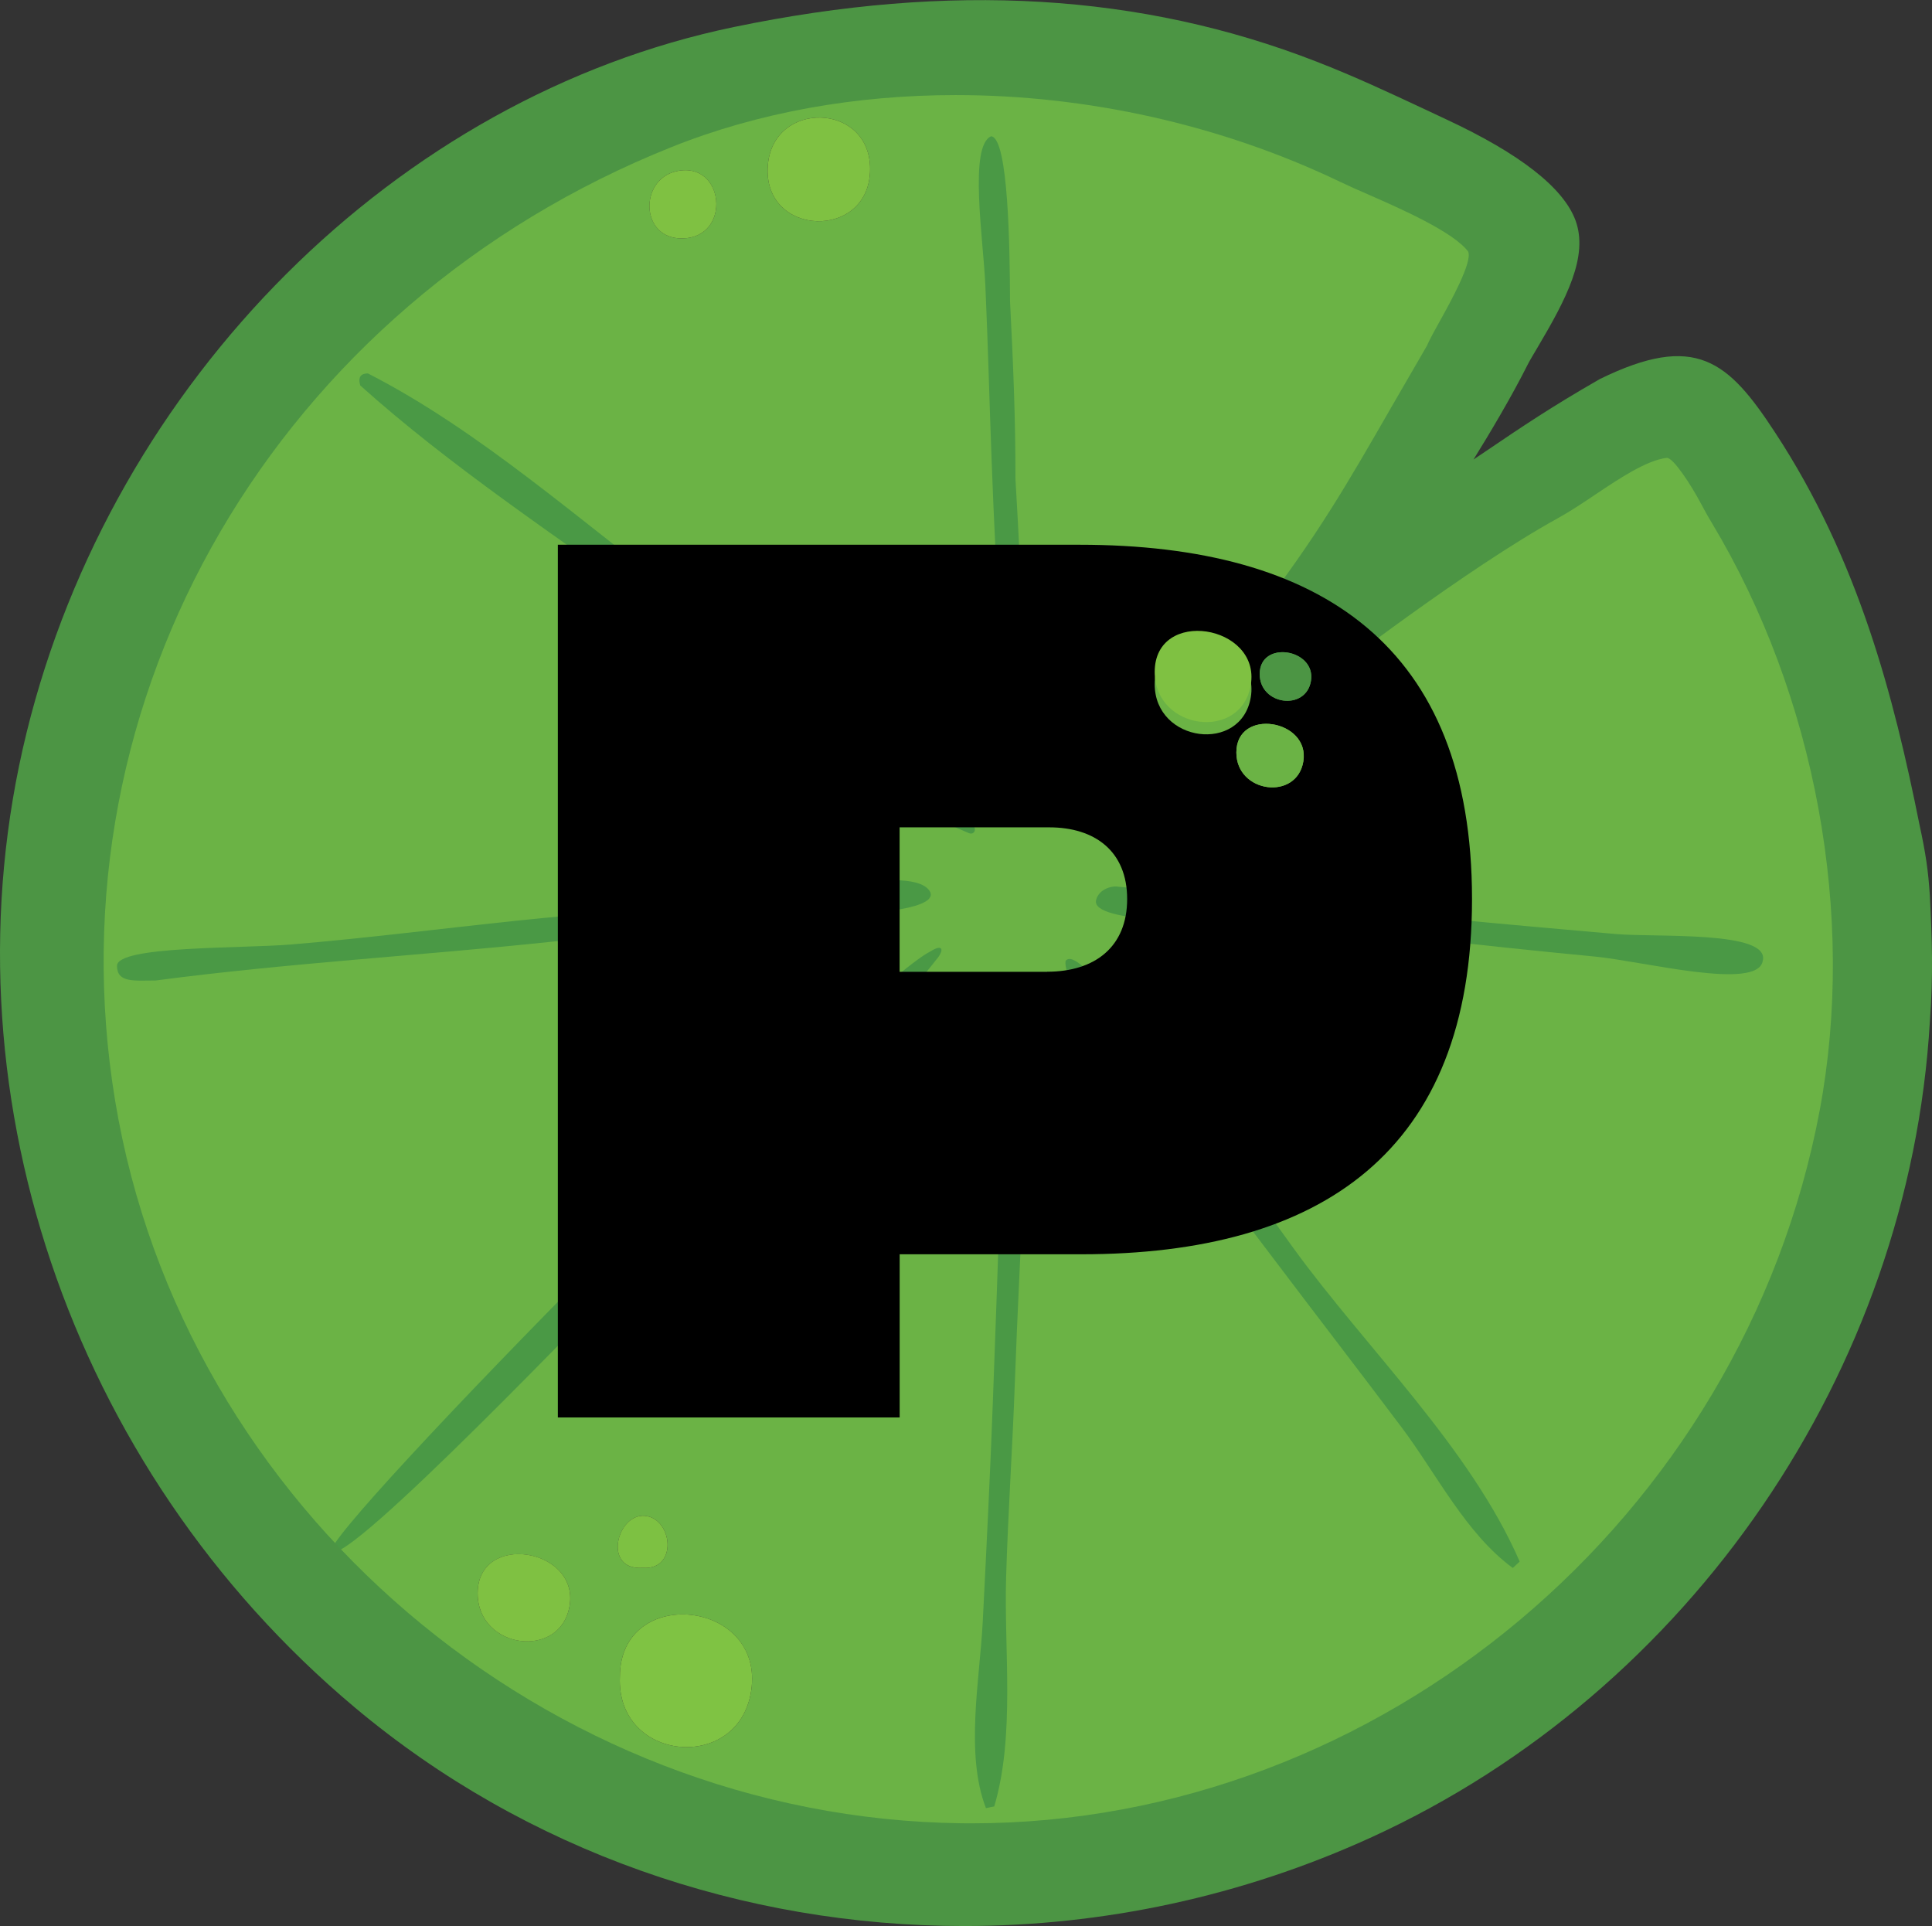 <?xml version="1.0" encoding="utf-8"?>
<!-- Generator: Adobe Illustrator 27.7.0, SVG Export Plug-In . SVG Version: 6.00 Build 0)  -->
<svg version="1.1" id="Layer_1" xmlns="http://www.w3.org/2000/svg" xmlns:xlink="http://www.w3.org/1999/xlink" x="0px" y="0px"
	 viewBox="0 0 317.03 316.02" style="enable-background:new 0 0 317.03 316.02;" xml:space="preserve">
<rect x="0" y="0" width="317.03" height="316.02" fill="#333333" stroke="none"/>
<style type="text/css">
	.st0{fill:#E7F2DC;}
	.st1{fill:#6BB345;}
	.st2{fill:#4A9945;}
	.st3{fill:#7FC343;}
	.st4{fill:#7FC142;}
	.st5{fill:#7DC142;}
	.st6{fill:#4C9544;}
</style>
<g>
	<g>
		<path class="st0" d="M233.63,79.3C233.92,79.02,233.35,79.57,233.63,79.3C233.35,79.57,233.92,79.02,233.63,79.3z"/>
	</g>
	<g>
		<path class="st1" d="M221.6,97.24c9.74-7.38,18.76-12.33,29.61-18.31c6.06-3.34,14.76-9.52,21.7-10.31
			c7.12-0.82,10.39,8.29,13.67,13.74c17.69,29.42,24.89,67.11,18.53,100.99c-13.12,69.89-75.48,123.15-147.28,122.25
			c-71.27-0.89-133.5-53.3-145.19-123.95C0.95,111.03,42.54,44.12,108,17.98c35.98-14.37,80.32-10.63,114.82,5.9
			c6.37,3.05,19.09,7.65,23.42,13.42c4.48,5.97-3.39,16.2-6.37,22.67c-6.04,13.11-13.02,25.3-21.61,36.56
			C220.29,98.56,219.55,95.21,221.6,97.24z M101.72,275.13c-0.61,14,19.46,15.82,21.54,2.33
			C125.56,262.44,101.72,259.93,101.72,275.13z M142.78,27.69c-0.03-10.89-15.89-11.3-16.78-0.6
			C125.02,38.98,142.82,39.54,142.78,27.69z M78.38,261.44c0,9.17,13.61,10.94,15.09,2.03C95.04,254.01,78.39,251.3,78.38,261.44z
			 M111.91,39.12c8.28-0.08,7-12.92-1.01-11C104.86,29.57,105.1,39.18,111.91,39.12z M105.47,257.25c5.82,0.41,4.91-8.06,0.4-8.53
			C101.26,248.25,98.79,257.72,105.47,257.25z"/>
	</g>
	<g>
		<path class="st2" d="M153.69,157.4c-14.43,18.34-33.23,34.19-49.73,50.69c-4.7,4.7-47.12,49.18-49.56,46.48
			c-2.15-2.39,87.03-92.88,98.32-98.49C154.78,154.79,154.95,155.91,153.69,157.4z"/>
	</g>
	<g>
		<path class="st2" d="M25.53,160.88c-3.49,0-6.33,0.42-6.33-2.41c0-3.3,20.39-2.82,28.55-3.5c12.46-1.04,24.86-2.63,37.29-3.93
			c11.56-1.21,23.15-1.96,34.73-3.01c8.83-0.8,30.45-6.61,32.9-1.62c1.45,3.82-19.56,3.92-26.92,4.57
			c-11.8,1.04-23.58,2.29-35.36,3.55C68.77,156.82,47.1,158.03,25.53,160.88z"/>
	</g>
	<g>
		<path class="st2" d="M161.79,296.68c-3.44-8.88-1.02-21.05-0.53-30.54c0.61-12.02,1.21-24.04,1.66-36.07
			c0.44-11.82,0.86-23.64,1.25-35.45c0.3-8.92-2.5-25.31,2.16-32.84c3.59-0.72,2.12,22.2,1.79,29.54
			c-0.54,11.94-1.17,23.86-1.6,35.81c-0.38,10.55-1.11,21.09-1.42,31.65c-0.36,12.05,1.5,25.97-1.95,37.62
			C162.69,296.48,162.24,296.58,161.79,296.68z"/>
	</g>
	<g>
		<path class="st2" d="M248.24,257.27c-7.69-5.62-12.52-15.45-18.22-23.04c-6.82-9.08-13.76-18.07-20.6-27.13
			c-6.56-8.68-13.14-17.35-19.71-26.02c-5.07-6.69-15.35-19.35-14.86-23.4c2.09-2.94,13.41,14.23,18.31,20.64
			c6.62,8.65,12.73,17.73,19.13,26.54c11.97,16.46,28.97,32.7,37.08,51.36C248.99,256.57,248.61,256.92,248.24,257.27z"/>
	</g>
	<g>
		<path class="st2" d="M60.37,61.27c18.51,9.47,35.12,24.49,51.79,36.9c8.54,6.36,17.06,12.72,25.6,19.08
			c7.44,5.54,16.54,10.47,21.89,18.1c0.7,0.77,0.17,1.81-0.84,1.27c-18.59-7.67-35.2-25.15-51.42-36.96
			C91.24,87.9,73.98,76.59,59.12,63.25C58.67,61.77,59.32,61.27,60.37,61.27z"/>
	</g>
	<g>
		<path class="st2" d="M183.61,145.5c17.96,1.68,35.9,3.46,53.85,5.23c9.21,0.91,18.43,1.71,27.64,2.52
			c6.71,0.59,25.41-0.6,24.16,4.41c-0.87,4.95-19.57,0.06-27.57-0.71c-9.55-0.92-19.09-1.9-28.61-3.03
			c-9.11-1.08-18.08-1.91-27.23-2.39c-6.94-0.37-26.72,0.04-26-3.79C180.2,146.06,182.22,145.24,183.61,145.5z"/>
	</g>
	<g>
		<path class="st2" d="M166.63,78.56c0.55,9.23,0.99,18.44,1.29,27.69c0.26,8.13,2.05,25.63-1.02,25.91
			c-3.71-0.26-2.29-17.59-2.73-25.88c-0.54-10.22-1.07-20.43-1.45-30.66c-0.36-9.61-0.6-19.21-1.03-28.82
			c-0.34-7.56-2.73-22.83,0.94-24.44c2.88,0.2,3.07,18.78,3.11,27.08C166.24,59.17,166.65,68.83,166.63,78.56
			C166.69,78.57,166.58,78.56,166.63,78.56z"/>
	</g>
	<g>
		<path class="st3" d="M101.72,275.13c0-15.2,23.85-12.69,21.54,2.33C121.18,290.95,101.11,289.13,101.72,275.13z"/>
	</g>
	<g>
		<path class="st4" d="M142.78,27.69c0.04,11.85-17.76,11.29-16.78-0.6C126.89,16.39,142.75,16.8,142.78,27.69z"/>
	</g>
	<g>
		<path class="st4" d="M78.38,261.44c0-10.15,16.66-7.44,15.09,2.03C91.99,272.39,78.38,270.62,78.38,261.44z"/>
	</g>
	<g>
		<path class="st4" d="M111.91,39.12c-6.82,0.06-7.05-9.55-1.01-11C118.92,26.2,120.19,39.04,111.91,39.12z"/>
	</g>
	<g>
		<path class="st5" d="M105.47,257.25c-6.68,0.46-4.22-9,0.4-8.53C110.38,249.19,111.29,257.66,105.47,257.25z"/>
	</g>
	<path class="st6" d="M316.68,146.98c-0.27-4.16-0.67-6.9-1.7-11.65c-4.23-21.11-10.02-43.53-23.72-64.4
		c-7.68-11.74-13.04-16.42-28.75-8.73c-8.05,4.63-12.62,7.72-18.67,11.82l-2.05,1.38c2.66-4.28,6.29-10.38,8.87-15.53
		c0.38-0.75,0.99-1.76,1.69-2.94c4.66-7.88,8.35-14.88,6.18-20.77c-1.98-5.35-9.1-10.93-21.18-16.56l-3.36-1.58
		c-5.98-2.8-11.68-5.47-17.96-7.91c-28.78-11.2-60.07-13.05-95.58-5.68C65.17,15.88,18.52,62.43,4.35,120.26
		C-9.83,178.04,11.31,240.8,58.2,280.14c28.16,23.63,63.78,35.88,99.99,35.88c22.66,0,45.53-4.8,66.94-14.6
		c52.23-23.91,88.17-76.46,91.55-133.78C317.25,159.84,317.04,154.19,316.68,146.98z M110.27,24.1c14.24-5.69,30.21-8.5,46.56-8.5
		c21.35,0,43.37,4.79,63.05,14.22c1.36,0.65,2.99,1.38,4.77,2.15c5.18,2.27,13.85,6.08,16.27,9.31c0.74,1.7-2.98,8.38-4.37,10.9
		c-1.04,1.85-2,3.61-2.42,4.59l-5.77,9.96c-7.21,12.54-12.42,21.61-22.33,34.38c-1.84,3.05-0.93,6.95,2.28,9.68l5.04,3.85l4.17-3.47
		c0.79-0.61,23.06-17.84,38.11-26.14c1.96-1.08,4.06-2.47,6.21-3.92c3.93-2.63,8.38-5.6,11.66-5.98c1.08-0.1,4.06,4.59,5.45,7.19
		c0.66,1.22,1.29,2.4,1.93,3.44c17.1,28.44,23.71,64.5,17.72,96.45c-12.58,66.96-72.22,116.96-139.15,116.96
		c-0.56,0-1.12-0.01-1.69-0.01c-68.13-0.85-127.82-51.8-138.86-118.52C7.92,114.35,45.5,49.96,110.27,24.1z"/>
	<path d="M91.54,89.38h85.57c39.72,0,64.44,16.7,64.44,58.13c0,41.42-24.72,58.29-64.09,58.29h-29.83v26.77H91.54V89.38z
		 M171.83,159.44c7.84,0,13.13-4.09,13.13-11.93c0-7.84-5.29-11.76-12.79-11.76h-24.55v23.7H171.83z"/>
	<g id="HOiZdV_00000158748803318073619580000000128371109110982322_">
		<g>
			<path class="st1" d="M202.88,123.46c0,6.68,9.91,7.97,10.99,1.48C215.01,118.04,202.88,116.06,202.88,123.46z"/>
			<path class="st1" d="M202.88,123.46c0-7.39,12.13-5.42,10.99,1.48C212.79,131.43,202.87,130.14,202.88,123.46z"/>
		</g>
	</g>
	<g id="HOiZdV_00000134221916684126572570000001918341295685621646_">
		<g>
			<path class="st6" d="M206.71,110.6c0,5.11,7.58,6.1,8.41,1.13C215.99,106.46,206.72,104.95,206.71,110.6z"/>
			<path class="st6" d="M206.71,110.6c0-5.65,9.28-4.14,8.41,1.13C214.3,116.7,206.71,115.71,206.71,110.6z"/>
		</g>
	</g>
	<g id="HOiZdV_00000023992761302560500330000016353028300075350192_">
		<g>
			<path class="st1" d="M189.48,112.26c0,9.59,14.23,11.44,15.77,2.12C206.89,104.49,189.49,101.66,189.48,112.26z"/>
			<path class="st4" d="M189.48,110.25c0.01-10.61,17.41-7.77,15.77,2.12C203.71,121.69,189.48,119.84,189.48,110.25z"/>
		</g>
	</g>
</g>
</svg>
